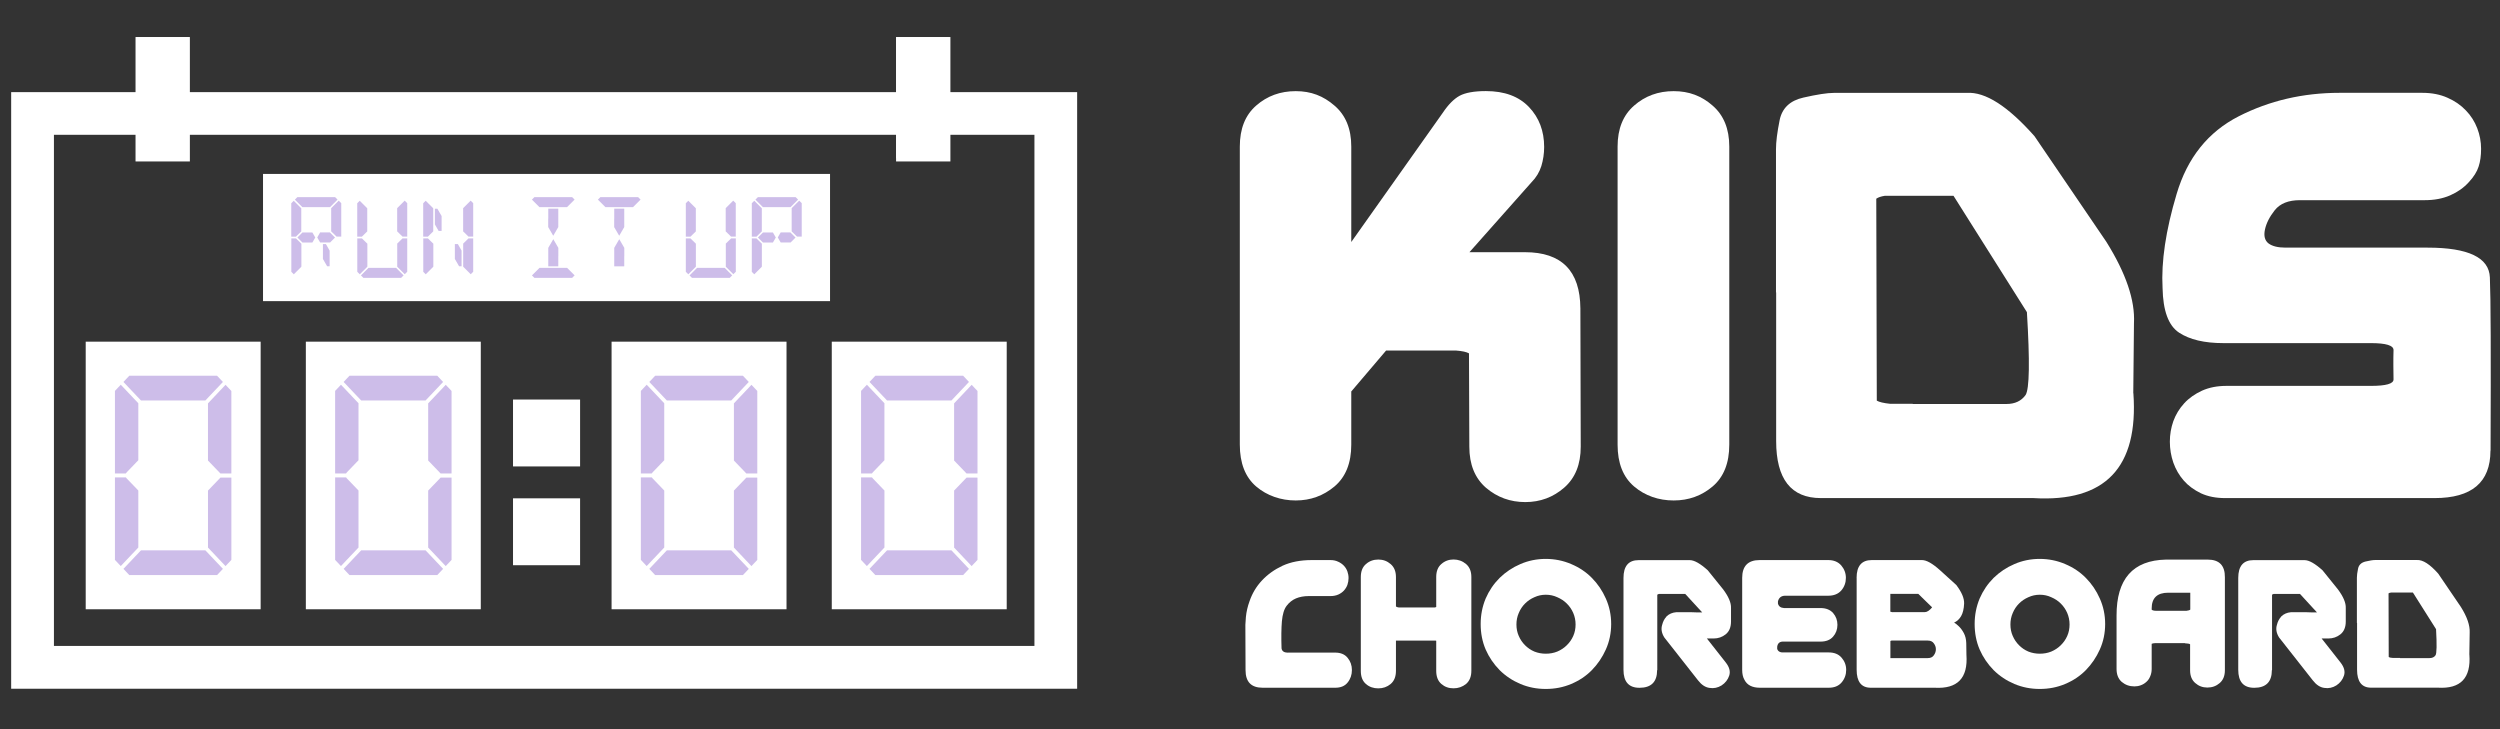 <?xml version="1.0" encoding="UTF-8"?>
<svg id="Layer_1" data-name="Layer 1" xmlns="http://www.w3.org/2000/svg" xmlns:xlink="http://www.w3.org/1999/xlink" viewBox="0 0 432 126">
  <rect x="0" y="0" width="432" height="126" fill="#333333" stroke="none"/>
  <defs>
    <style>
      .cls-1 {
        fill: none;
      }

      .cls-2, .cls-3 {
        fill: #6f42c1;
      }

      .cls-2, .cls-4 {
        opacity: .35;
      }

      .cls-5 {
        clip-path: url(#clippath-1);
      }

      .cls-6 {
        clip-path: url(#clippath-2);
      }

      .cls-7 {
        fill: #fff;
      }

      .cls-8 {
        clip-path: url(#clippath);
      }
    </style>
    <clipPath id="clippath">
      <rect class="cls-1" x="1.93" y="15.06" width="184.21" height="103.98"/>
    </clipPath>
    <clipPath id="clippath-1">
      <rect class="cls-7" x="23.42" y="6.4" width="9.39" height="21.5"/>
    </clipPath>
    <clipPath id="clippath-2">
      <rect class="cls-7" x="154.84" y="6.4" width="9.39" height="21.5"/>
    </clipPath>
  </defs>
  <g class="cls-8">
    <path class="cls-7" d="M178.75,23.29v88.33H9.32V23.29h169.43ZM186.14,15.92H1.93v103.09h184.2V15.92Z"/>
  </g>
  <path class="cls-7" d="M14.81,59.04h30.23v46.24H14.81v-46.24Z"/>
  <path class="cls-7" d="M52.85,59.04h30.23v46.24h-30.23v-46.24Z"/>
  <path class="cls-7" d="M105.68,59.04h30.23v46.24h-30.23v-46.24Z"/>
  <path class="cls-7" d="M143.73,59.04h30.23v46.24h-30.23v-46.24Z"/>
  <path class="cls-7" d="M88.65,69.04h11.59v11.56h-11.59v-11.56Z"/>
  <path class="cls-7" d="M88.65,86.11h11.59v11.56h-11.59v-11.56Z"/>
  <path class="cls-7" d="M45.45,30.05h97.98v21.99H45.45v-21.99Z"/>
  <g>
    <rect class="cls-7" x="23.42" y="6.4" width="9.39" height="21.5"/>
    <g class="cls-5">
      <path class="cls-7" d="M23.55,6.44h9.07v20.91h-9.07V6.44Z"/>
    </g>
  </g>
  <g>
    <rect class="cls-7" x="154.84" y="6.4" width="9.39" height="21.5"/>
    <g class="cls-6">
      <path class="cls-7" d="M154.85,6.44h9.07v20.91h-9.07V6.44Z"/>
    </g>
  </g>
  <g>
    <g>
      <path class="cls-7" d="M233.5,67.67v9.17c0,3.18-.97,5.59-2.9,7.22-1.92,1.61-4.15,2.42-6.7,2.42s-4.95-.81-6.84-2.42c-1.88-1.62-2.82-4.03-2.82-7.22V25.32c0-3.06.93-5.42,2.82-7.07,1.9-1.67,4.18-2.5,6.84-2.5s4.78.83,6.7,2.5c1.93,1.65,2.9,4.01,2.9,7.07v16.5l15.84-22.37c.93-1.39,1.9-2.36,2.88-2.9.99-.53,2.51-.81,4.54-.81,3.22,0,5.7.92,7.45,2.76,1.74,1.83,2.62,4.13,2.62,6.9,0,1.15-.17,2.26-.49,3.31-.33,1.04-.89,1.97-1.7,2.79l-10.72,12.08h9.6c6.34,0,9.53,3.24,9.57,9.72l.06,23.89c0,3.05-.95,5.41-2.85,7.07s-4.14,2.5-6.73,2.5-4.85-.82-6.79-2.47c-1.92-1.67-2.88-4.03-2.88-7.1l-.06-16.13c-.42-.24-1.18-.41-2.27-.49h-12.05l-6.04,7.1Z"/>
      <path class="cls-7" d="M298.82,76.84c0,3.18-.96,5.59-2.88,7.22-1.9,1.61-4.14,2.42-6.73,2.42s-4.95-.81-6.84-2.42c-1.9-1.62-2.85-4.03-2.85-7.22V25.32c0-3.06.95-5.42,2.85-7.07,1.9-1.67,4.18-2.5,6.84-2.5s4.83.83,6.73,2.5c1.91,1.65,2.88,4.01,2.88,7.07v51.53Z"/>
      <path class="cls-7" d="M324.22,34.32l.09,34.91c.42.25,1.19.43,2.33.55h3.88v.03h16.19c1.47,0,2.57-.52,3.31-1.55.67-1.04.75-5.81.23-14.32l-12.68-20.1h-11.9c-.63.1-1.11.26-1.44.49ZM368.65,67.96c.9,12.82-4.86,18.86-17.28,18.11h-36.72c-5.16,0-7.73-3.29-7.73-9.86v-25.68h-.03v-24.73c0-1.27.21-2.94.63-5.03.42-2.08,1.79-3.39,4.11-3.91,2.34-.53,4.1-.81,5.29-.81h22.94c3.2-.21,7.1,2.29,11.7,7.48l12.42,18.26c3.39,5.43,4.98,10.11,4.77,14.06l-.12,12.11Z"/>
      <path class="cls-7" d="M430.35,77.88c0,5.46-3.22,8.19-9.66,8.19h-36.17c-1.6,0-2.99-.27-4.2-.83-1.19-.58-2.18-1.3-2.96-2.19-.79-.9-1.39-1.93-1.81-3.11-.4-1.16-.6-2.37-.6-3.62s.2-2.39.6-3.54c.42-1.15,1.04-2.17,1.87-3.08.82-.9,1.85-1.62,3.08-2.19,1.22-.55,2.63-.83,4.23-.83h24.96c2.62,0,3.92-.37,3.91-1.12-.02-.76-.03-1.59-.03-2.47,0-.93,0-1.8.03-2.59.01-.81-1.29-1.21-3.91-1.21h-25.5c-3.26,0-5.81-.6-7.65-1.81-1.83-1.21-2.77-3.77-2.85-7.71-.25-4.56.55-9.96,2.42-16.22,1.85-6.27,5.44-10.75,10.75-13.46,5.3-2.7,11.11-4.05,17.4-4.05h14.32c1.65,0,3.11.29,4.37.86,1.27.56,2.31,1.29,3.16,2.19.86.88,1.51,1.91,1.96,3.08.44,1.15.66,2.33.66,3.54s-.14,2.21-.43,3.08c-.27.86-.83,1.77-1.7,2.7-.85.94-1.92,1.7-3.22,2.27-1.29.56-2.75.83-4.4.83h-21.56c-1.98,0-3.42.58-4.34,1.73-.91,1.15-1.47,2.27-1.7,3.36s-.02,1.89.63,2.39c.65.48,1.64.72,2.96.72h24.53c7.03,0,10.62,1.72,10.75,5.15.15,3.41.19,13.39.12,29.93Z"/>
    </g>
    <g>
      <path class="cls-7" d="M222.48,112.77h8.25c.93,0,1.65.3,2.13.89.5.6.75,1.31.75,2.13s-.25,1.55-.75,2.16c-.48.6-1.19.89-2.13.89h-12.54c-1.98,0-2.96-1.01-2.96-3.05l-.03-7.82.09-1.35c.09-.92.3-1.83.63-2.73.46-1.34,1.16-2.53,2.13-3.57.98-1.05,2.16-1.9,3.57-2.56,1.42-.65,3.09-.98,5.03-.98h3.28c.5,0,.93.1,1.32.29.38.17.7.4.98.69.27.29.47.62.6.98.13.37.2.75.2,1.15s-.07.8-.2,1.18c-.14.37-.34.69-.6.98-.27.29-.6.52-.98.69-.39.17-.83.26-1.32.26h-3.77c-.85,0-1.58.14-2.21.4-.63.27-1.17.69-1.61,1.27-.45.58-.72,1.48-.83,2.7-.1,1.21-.12,2.76-.06,4.66.07.48.42.73,1.04.75Z"/>
      <path class="cls-7" d="M248.18,110.73s-.05,0-.09-.03h-6.87v5.23c0,1-.31,1.75-.92,2.27-.6.5-1.31.75-2.13.75s-1.54-.24-2.13-.75c-.6-.52-.89-1.27-.89-2.27v-16.22c0-.98.29-1.73.89-2.24.59-.52,1.3-.78,2.13-.78s1.53.26,2.13.78c.61.52.92,1.27.92,2.24v5.09c.09.08.26.14.49.17h6.21c.09-.01.18-.04.26-.09v-5.18c0-.98.29-1.73.89-2.24.59-.52,1.29-.78,2.1-.78s1.54.26,2.16.78c.61.52.92,1.27.92,2.24v16.22c0,1-.31,1.75-.92,2.27-.62.5-1.34.75-2.16.75s-1.51-.24-2.1-.75c-.6-.52-.89-1.27-.89-2.27v-5.2Z"/>
      <path class="cls-7" d="M255.86,107.83c0-1.57.29-3.03.86-4.4.59-1.36,1.39-2.54,2.42-3.57,1.04-1.01,2.23-1.81,3.59-2.39,1.36-.59,2.82-.89,4.37-.89s3.03.3,4.4.89c1.38.58,2.57,1.37,3.57,2.39,1.01,1.02,1.82,2.21,2.42,3.57.61,1.37.92,2.83.92,4.4s-.31,3.04-.92,4.4c-.6,1.34-1.4,2.53-2.42,3.57-1,1.02-2.19,1.81-3.57,2.39-1.37.58-2.83.86-4.4.86s-3.01-.29-4.37-.86c-1.37-.58-2.56-1.37-3.59-2.39-1.02-1.04-1.83-2.22-2.42-3.57-.58-1.36-.86-2.82-.86-4.4ZM262.04,107.91c0,.71.13,1.37.4,1.98.27.62.63,1.15,1.09,1.61s.99.83,1.61,1.09c.63.25,1.29.37,1.98.37s1.37-.12,1.98-.37c.63-.27,1.18-.63,1.64-1.09.47-.46.85-.99,1.12-1.61.27-.61.4-1.27.4-1.98s-.14-1.37-.4-1.98c-.27-.63-.65-1.18-1.12-1.64-.46-.46-1.01-.82-1.64-1.09-.62-.29-1.28-.43-1.98-.43s-1.35.14-1.98.43c-.62.27-1.15.63-1.61,1.09s-.83,1.01-1.09,1.64c-.27.62-.4,1.28-.4,1.98Z"/>
      <path class="cls-7" d="M294.95,110.33l3.28,4.17c.61.79.81,1.54.58,2.24-.23.71-.68,1.28-1.32,1.7-.65.4-1.34.55-2.07.43-.73-.09-1.4-.53-2.01-1.32l-5.81-7.39c-.48-.76-.6-1.5-.37-2.21.13-.53.36-.98.69-1.35.01-.04.04-.06.06-.09.44-.42.99-.66,1.67-.72h2.65c.81.04,1.42.05,1.84.03l-2.93-3.19h-4.54c-.14.04-.23.09-.29.14v13.03h-.03c0,2.03-1.02,3.05-3.05,3.05-1.84,0-2.76-1.04-2.76-3.11v-15.87c0-2.05.87-3.08,2.62-3.08h8.83c.78,0,1.82.59,3.11,1.75l2.67,3.31c.93,1.25,1.39,2.32,1.35,3.22.01.29.01.54,0,.75v1.58c0,.98-.31,1.72-.92,2.21-.6.48-1.29.72-2.1.72h-1.12Z"/>
      <path class="cls-7" d="M308.41,112.74h7.59c.96,0,1.7.3,2.21.89.53.6.81,1.31.81,2.13s-.27,1.57-.81,2.19c-.52.6-1.26.89-2.21.89h-11.88c-1.32,0-2.21-.45-2.67-1.35-.27-.46-.4-1.04-.4-1.73v-15.9c0-2.05,1.01-3.08,3.02-3.08h11.85c.96,0,1.7.31,2.24.92.53.62.81,1.34.81,2.16s-.27,1.57-.81,2.19c-.54.6-1.29.89-2.24.89h-7.48c-.65.02-1.06.35-1.21.98v.37c.12.48.46.74,1.04.78h6.3c.96,0,1.68.29,2.19.86.5.58.75,1.26.75,2.04s-.25,1.47-.75,2.04c-.5.58-1.23.86-2.19.86h-6.58c-.52.04-.82.34-.89.89v.37c.15.48.59.68,1.32.6Z"/>
      <path class="cls-7" d="M327,105.78h5.58c.4,0,.83-.27,1.29-.83l-2.39-2.33h-4.83v3.08c.09.04.21.07.35.09ZM326.66,110.79v2.93h6.47c.47,0,.82-.16,1.04-.49.23-.32.35-.67.35-1.04s-.12-.7-.35-1.01c-.22-.32-.56-.49-1.04-.49h-6.27c-.1.02-.17.05-.2.09ZM320.82,99.86c0-2.05.87-3.08,2.62-3.08h8.68c.78,0,1.82.59,3.11,1.75l2.82,2.56c.93,1.23,1.39,2.3,1.35,3.22-.04.92-.22,1.64-.52,2.16-.29.5-.69.88-1.21,1.12.15.06.4.25.75.58.35.31.65.71.92,1.21.27.5.41,1.08.43,1.73.01.65.03,1.34.03,2.04.29,4.03-1.55,5.92-5.49,5.69h-11.04c-1.63,0-2.44-1.04-2.44-3.11v-15.87Z"/>
      <path class="cls-7" d="M341.22,107.83c0-1.57.29-3.03.86-4.4.59-1.36,1.39-2.54,2.42-3.57,1.04-1.01,2.23-1.81,3.59-2.39,1.36-.59,2.82-.89,4.37-.89s3.03.3,4.4.89c1.38.58,2.57,1.37,3.57,2.39,1.01,1.02,1.82,2.21,2.42,3.57.61,1.37.92,2.83.92,4.4s-.31,3.04-.92,4.4c-.6,1.34-1.4,2.53-2.42,3.57-1,1.02-2.19,1.81-3.57,2.39-1.37.58-2.83.86-4.4.86s-3.01-.29-4.37-.86c-1.37-.58-2.56-1.37-3.59-2.39-1.02-1.04-1.83-2.22-2.42-3.57-.58-1.36-.86-2.82-.86-4.4ZM347.4,107.91c0,.71.13,1.37.4,1.98.27.62.63,1.15,1.09,1.61s.99.83,1.61,1.09c.63.25,1.29.37,1.98.37s1.37-.12,1.98-.37c.63-.27,1.18-.63,1.64-1.09.47-.46.85-.99,1.12-1.61.27-.61.4-1.27.4-1.98s-.14-1.37-.4-1.98c-.27-.63-.65-1.18-1.12-1.64-.46-.46-1.01-.82-1.64-1.09-.62-.29-1.28-.43-1.98-.43s-1.35.14-1.98.43c-.62.27-1.15.63-1.61,1.09s-.83,1.01-1.09,1.64c-.27.62-.4,1.28-.4,1.98Z"/>
      <path class="cls-7" d="M378.48,105.32v-2.9h-3.82c-1.9,0-2.85.91-2.85,2.73v.2c.12.12.38.19.81.2h5.18c.38-.04.61-.12.69-.23ZM378.45,111.33c-.12-.09-.42-.15-.89-.17v-.03h-5.12c-.31.02-.52.06-.63.12v4.34c0,.48-.09.91-.26,1.29-.16.39-.37.7-.66.95-.27.25-.59.45-.95.58-.37.14-.74.2-1.12.2-.85,0-1.57-.26-2.19-.78-.6-.53-.89-1.28-.89-2.24v-9.2c-.02-6.34,2.82-9.57,8.54-9.69h7.22c1.99,0,2.98,1.02,2.96,3.05v16.07c0,.96-.3,1.7-.89,2.21-.6.52-1.31.78-2.13.78s-1.51-.26-2.1-.78c-.6-.52-.89-1.25-.89-2.21v-4.49Z"/>
      <path class="cls-7" d="M401.18,110.33l3.28,4.17c.61.79.81,1.54.58,2.24-.23.71-.68,1.28-1.32,1.7-.65.4-1.34.55-2.07.43-.73-.09-1.4-.53-2.01-1.32l-5.81-7.39c-.48-.76-.6-1.5-.37-2.21.13-.53.36-.98.69-1.35.01-.04.04-.06.06-.09.44-.42.99-.66,1.67-.72h2.65c.81.04,1.42.05,1.84.03l-2.93-3.19h-4.54c-.14.04-.23.09-.29.14v13.03h-.03c0,2.03-1.02,3.05-3.05,3.05-1.84,0-2.76-1.04-2.76-3.11v-15.87c0-2.05.87-3.08,2.62-3.08h8.83c.78,0,1.82.59,3.11,1.75l2.67,3.31c.93,1.25,1.39,2.32,1.35,3.22.01.29.01.54,0,.75v1.58c0,.98-.31,1.72-.92,2.21-.6.48-1.29.72-2.1.72h-1.12Z"/>
      <path class="cls-7" d="M412.74,102.54l.03,10.98c.13.1.37.16.72.17h1.24v.03h5.09c.47,0,.82-.16,1.04-.49.21-.32.24-1.83.09-4.51l-4-6.33h-3.74c-.22.02-.37.07-.46.14ZM426.71,113.14c.29,4.03-1.52,5.92-5.43,5.69h-11.56c-1.61,0-2.42-1.04-2.42-3.11v-8.08h-.03v-7.79c0-.4.06-.93.2-1.58.13-.65.56-1.06,1.29-1.24.73-.17,1.28-.26,1.67-.26h7.22c1.01-.06,2.24.73,3.68,2.36l3.91,5.75c1.07,1.71,1.58,3.18,1.52,4.43l-.06,3.82Z"/>
    </g>
  </g>
  <g class="cls-4">
    <g>
      <path class="cls-3" d="M51.2,40.83l-.06.07h-.81v-5.78l.43-.43,1.3,1.3v4l-.87.85ZM52.07,46.02v.08l-1.3,1.3-.43-.43v-5.78h.81l.06.07.87.85v3.91ZM50.96,34.49l.43-.43h6.51l.43.43-1.3,1.3h-4.78l-1.3-1.3ZM53.98,40.17l.5.87-.5.87h-1.72l-.87-.87.87-.87h1.72ZM57.01,40.17l.88.88-.85.85h-1.72l-.5-.87.5-.87h1.69ZM56.96,43.3v2.71h-.43l-.73-1.26v-2.57h.52l.64,1.12ZM58.54,34.68l.43.43v5.78h-.81l-.06-.06-.87-.85v-4.01l1.3-1.3Z"/>
      <path class="cls-3" d="M62.6,40.83l-.06.07h-.81v-5.78l.43-.43,1.3,1.3v4l-.87.85ZM63.47,46.02v.08l-1.3,1.3-.43-.43v-5.78h.81l.06.07.87.85v3.91ZM69.74,47.59l-.43.43h-6.51l-.43-.43,1.3-1.3h4.78l1.3,1.3ZM69.94,34.68l.43.43v5.78h-.81l-.06-.06-.87-.85v-4.01l1.3-1.3ZM69.5,41.25l.06-.06h.81v5.77l-.43.43-1.3-1.3v-4l.87-.85Z"/>
      <path class="cls-3" d="M74,40.83l-.06.07h-.81v-5.78l.43-.43,1.3,1.3v4l-.87.85ZM74.87,46.02v.08l-1.3,1.3-.43-.43v-5.78h.81l.06.07.87.85v3.91ZM75.15,38.78v-2.71h.43l.73,1.26v2.57h-.52l-.64-1.12ZM79.76,43.3v2.71h-.43l-.73-1.26v-2.57h.52l.64,1.12ZM81.34,34.68l.43.43v5.78h-.81l-.06-.06-.87-.85v-4.01l1.3-1.3ZM80.9,41.25l.06-.06h.81v5.77l-.43.43-1.3-1.3v-4l.87-.85Z"/>
    </g>
    <g>
      <path class="cls-3" d="M91.92,34.49l.43-.43h6.51l.43.43-1.3,1.3h-4.78l-1.3-1.3ZM99.29,47.59l-.43.43h-6.51l-.43-.43,1.3-1.3h4.78l1.3,1.3ZM94.74,37.81v-1.75h1.73v3.18l-.87,1.5-.87-1.5v-1.44ZM96.47,44.27v1.75h-1.73v-3.19l.87-1.5.87,1.5v1.44Z"/>
      <path class="cls-3" d="M103.32,34.49l.43-.43h6.51l.43.43-1.3,1.3h-4.78l-1.3-1.3ZM106.14,37.81v-1.75h1.73v3.18l-.87,1.5-.87-1.5v-1.44ZM107.87,44.27v1.75h-1.73v-3.19l.87-1.5.87,1.5v1.44Z"/>
    </g>
    <g>
      <path class="cls-3" d="M119.38,40.83l-.06.07h-.81v-5.78l.43-.43,1.3,1.3v4l-.87.85ZM120.24,46.02v.08l-1.3,1.3-.43-.43v-5.78h.81l.06.07.87.85v3.91ZM126.52,47.59l-.43.43h-6.51l-.43-.43,1.3-1.3h4.78l1.3,1.3ZM126.71,34.68l.43.43v5.78h-.81l-.06-.06-.87-.85v-4.01l1.3-1.3ZM126.28,41.25l.06-.06h.81v5.77l-.43.43-1.3-1.3v-4l.87-.85Z"/>
      <path class="cls-3" d="M130.78,40.83l-.06.07h-.81v-5.78l.43-.43,1.3,1.3v4l-.87.85ZM131.64,46.02v.08l-1.3,1.3-.43-.43v-5.78h.81l.06.07.87.85v3.91ZM130.54,34.49l.43-.43h6.51l.43.43-1.3,1.3h-4.78l-1.3-1.3ZM133.56,40.17l.5.87-.5.87h-1.72l-.87-.87.87-.87h1.72ZM136.59,40.17l.88.88-.85.85h-1.72l-.5-.87.5-.87h1.69ZM138.11,34.68l.43.43v5.78h-.81l-.06-.06-.87-.85v-4.01l1.3-1.3Z"/>
    </g>
  </g>
  <path class="cls-2" d="M21.88,81.64l-.13.17h-1.89v-14.26l1.01-1.07,3.03,3.2v9.85l-2.02,2.1ZM20.87,97.82l-1.01-1.07v-14.26h1.89l.13.17,2.02,2.1v9.85l-3.03,3.2ZM21.33,66l1.01-1.07h15.17l1.01,1.07-3.03,3.2h-11.13l-3.03-3.2ZM38.52,98.3l-1.01,1.07h-15.17l-1.01-1.07,3.03-3.2h11.13l3.03,3.2ZM38.97,66.49l1.01,1.07v14.26h-1.89l-.13-.14-2.02-2.1v-9.88l3.03-3.2ZM37.96,82.67l.13-.14h1.89v14.22l-1.01,1.07-3.03-3.2v-9.85l2.02-2.1Z"/>
  <path class="cls-2" d="M59.93,81.64l-.13.17h-1.89v-14.26l1.01-1.07,3.03,3.2v9.85l-2.02,2.1ZM58.92,97.82l-1.01-1.07v-14.26h1.89l.13.17,2.02,2.1v9.85l-3.03,3.2ZM59.38,66l1.01-1.07h15.17l1.01,1.07-3.03,3.2h-11.13l-3.03-3.2ZM76.57,98.3l-1.01,1.07h-15.17l-1.01-1.07,3.03-3.2h11.13l3.03,3.2ZM77.02,66.49l1.01,1.07v14.26h-1.89l-.13-.14-2.02-2.1v-9.88l3.03-3.2ZM76.01,82.67l.13-.14h1.89v14.22l-1.01,1.07-3.03-3.2v-9.85l2.02-2.1Z"/>
  <path class="cls-2" d="M112.76,81.64l-.13.17h-1.89v-14.26l1.01-1.07,3.03,3.2v9.85l-2.02,2.1ZM111.75,97.82l-1.01-1.07v-14.26h1.89l.13.17,2.02,2.1v9.85l-3.03,3.2ZM112.2,66l1.01-1.07h15.17l1.01,1.07-3.03,3.2h-11.13l-3.03-3.2ZM129.39,98.3l-1.01,1.07h-15.17l-1.01-1.07,3.03-3.2h11.13l3.03,3.2ZM129.85,66.49l1.01,1.07v14.26h-1.89l-.13-.14-2.02-2.1v-9.88l3.03-3.2ZM128.84,82.67l.13-.14h1.89v14.22l-1.01,1.07-3.03-3.2v-9.85l2.02-2.1Z"/>
  <path class="cls-2" d="M150.81,81.64l-.13.17h-1.89v-14.26l1.01-1.07,3.03,3.2v9.85l-2.02,2.1ZM149.8,97.82l-1.01-1.07v-14.26h1.89l.13.17,2.02,2.1v9.85l-3.03,3.2ZM150.25,66l1.01-1.07h15.17l1.01,1.07-3.03,3.2h-11.13l-3.03-3.2ZM167.44,98.3l-1.01,1.07h-15.17l-1.01-1.07,3.03-3.2h11.13l3.03,3.2ZM167.9,66.49l1.01,1.07v14.26h-1.89l-.13-.14-2.02-2.1v-9.88l3.03-3.2ZM166.89,82.67l.13-.14h1.89v14.22l-1.01,1.07-3.03-3.2v-9.85l2.02-2.1Z"/>
</svg>